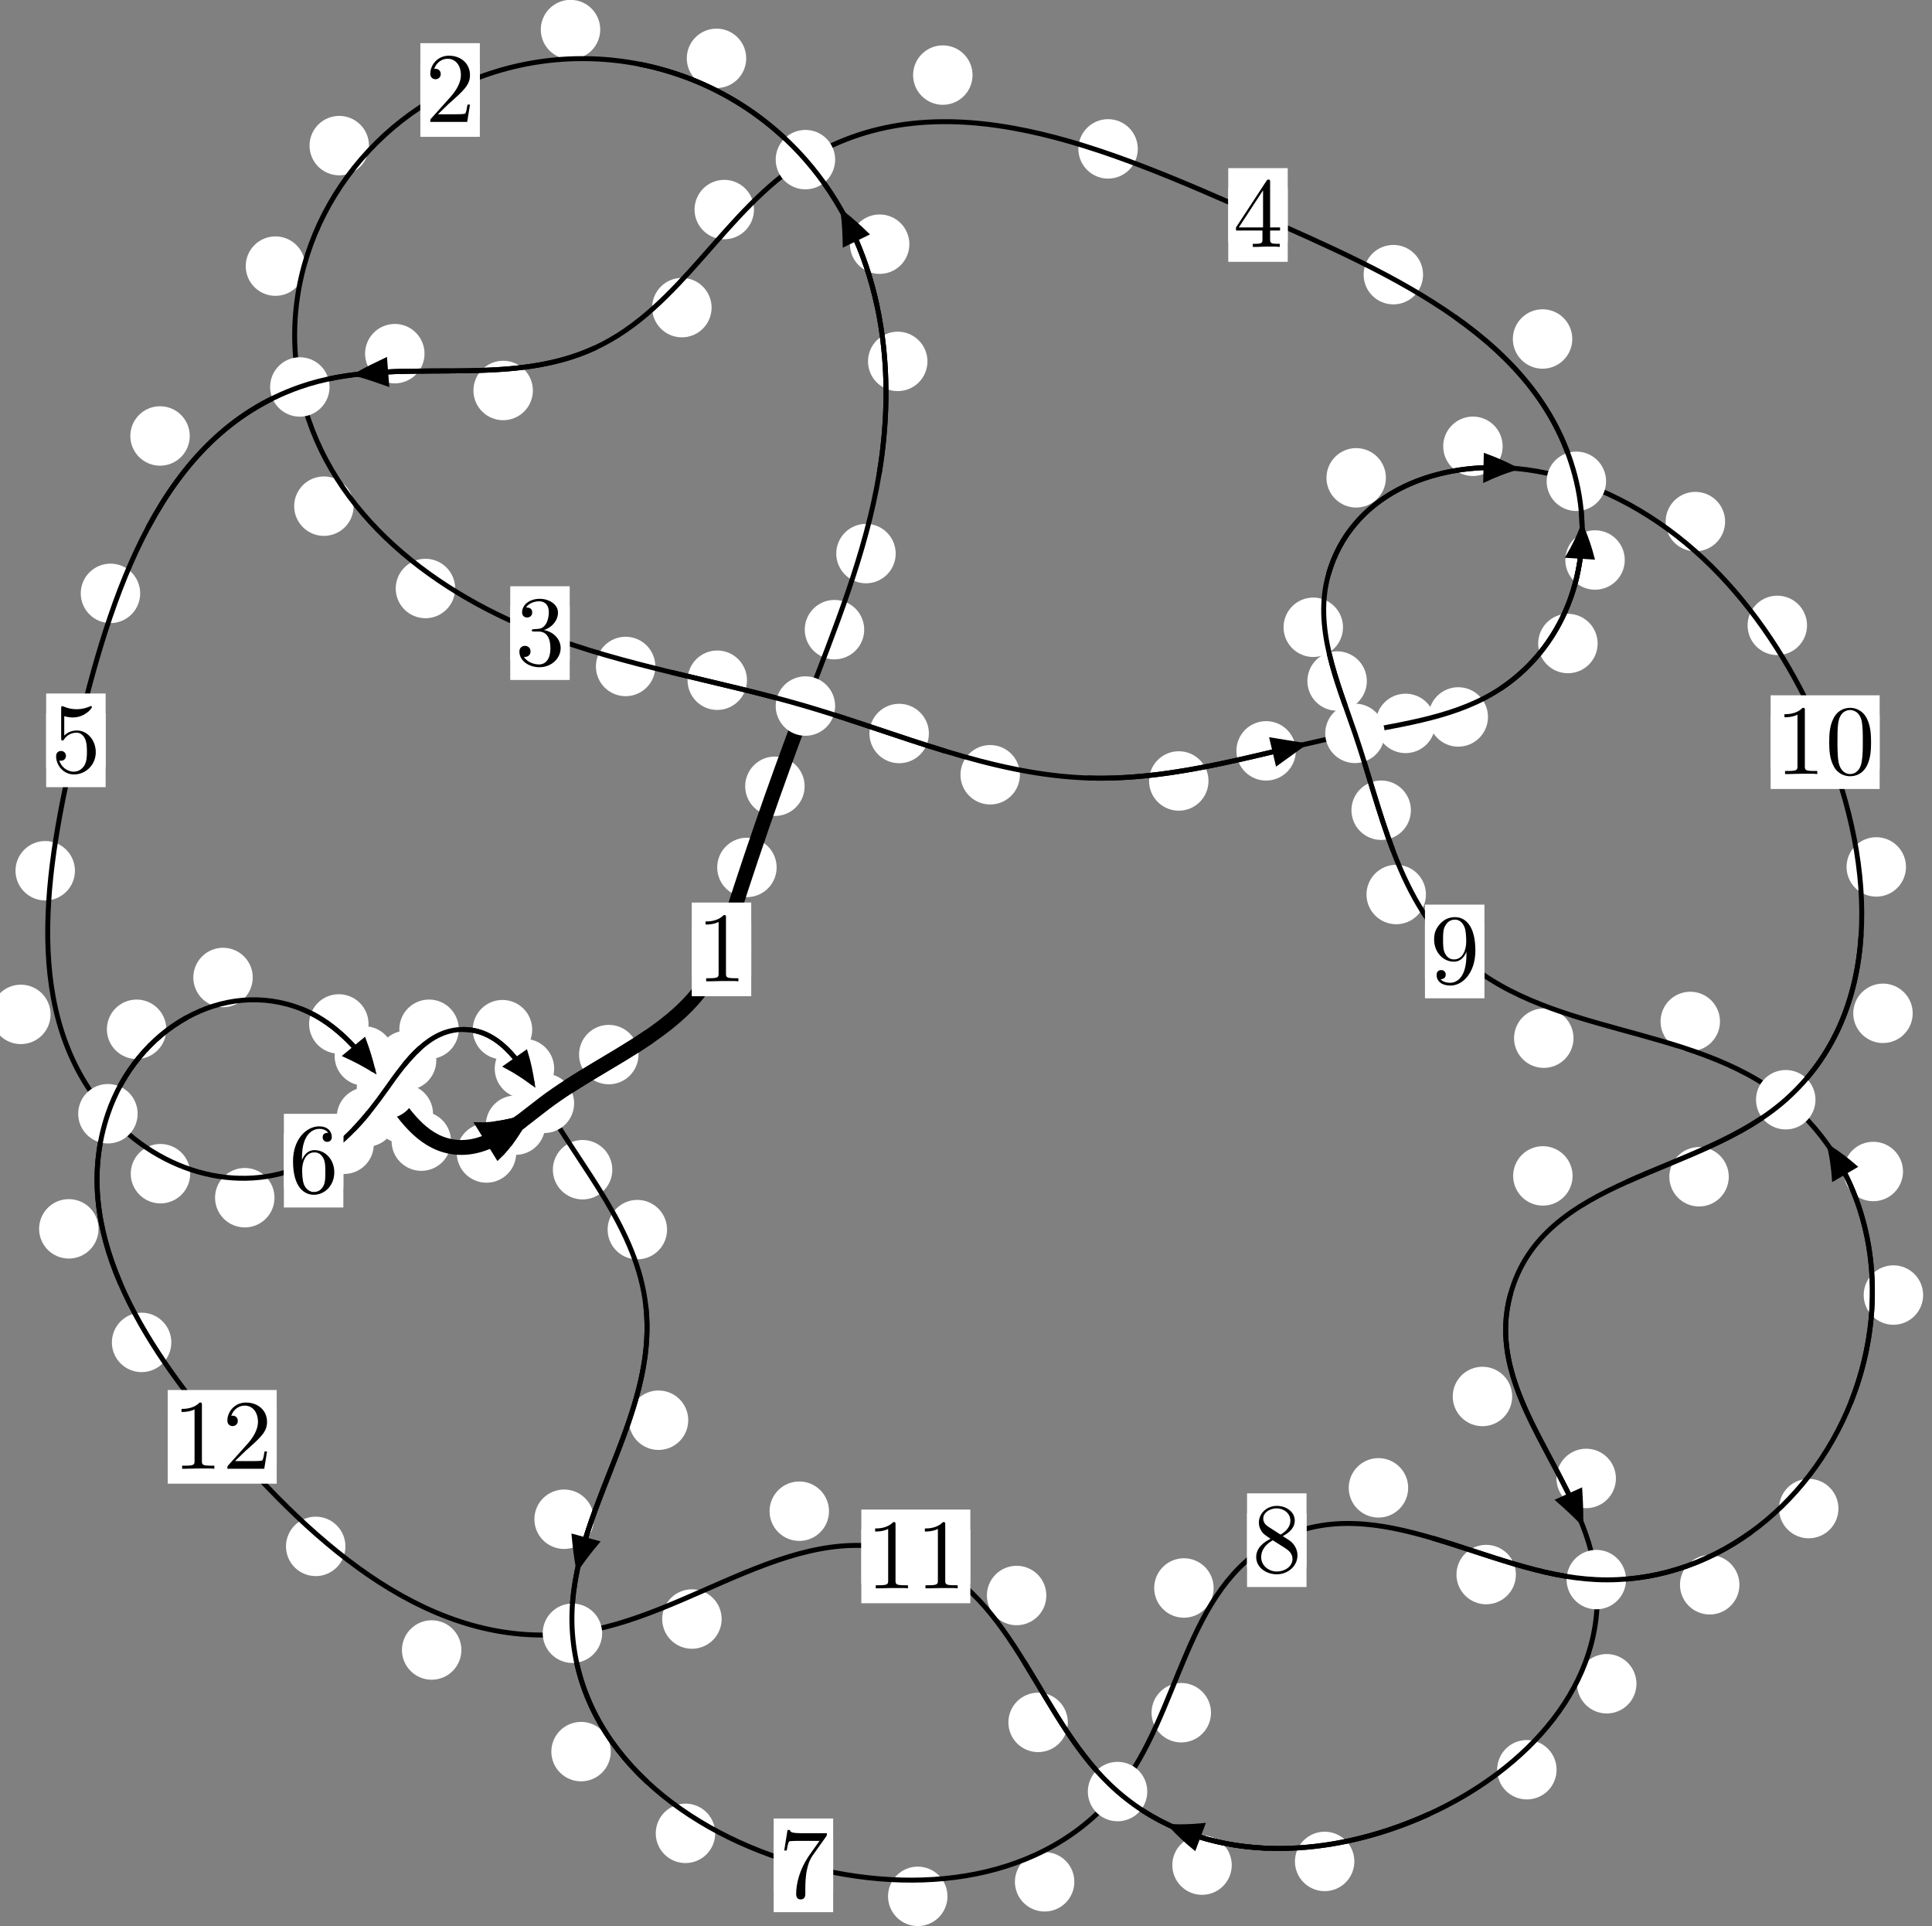 <?xml version="1.0"?>
<!-- Created by MetaPost 1.999 on 2021.07.05:2353 -->
<svg version="1.1" xmlns="http://www.w3.org/2000/svg" xmlns:xlink="http://www.w3.org/1999/xlink" width="194.299" height="193.699" viewBox="0 0 194.299 193.699">
<rect x="0" y="0" width="194.299" height="193.699" fill="#808080" stroke="none"/>
<!-- Original BoundingBox: -81.892105 -122.684265 112.407059 71.014893 -->
  <defs>
    <g transform="scale(0.01,0.01)" id="GLYPHcmr10_48">
      <path style="fill-rule: evenodd;" d="M460 -320C460 -400,455 -480,420 -554C374 -650,292 -666,250 -666C190 -666,117 -640,76 -547C44 -478,39 -400,39 -320C39 -245,43 -155,84 -79C127 2,200 22,249 22C303 22,379 1,423 -94C455 -163,460 -241,460 -320M249 -0C210 -0,151 -25,133 -121C122 -181,122 -273,122 -332C122 -396,122 -462,130 -516C149 -635,224 -644,249 -644C282 -644,348 -626,367 -527C377 -471,377 -395,377 -332C377 -257,377 -189,366 -125C351 -30,294 -0,249 -0"></path>
    </g>
    <g transform="scale(0.01,0.01)" id="GLYPHcmr10_49">
      <path style="fill-rule: evenodd;" d="M294 -640C294 -664,294 -666,271 -666C209 -602,121 -602,89 -602L89 -571C109 -571,168 -571,220 -597L220 -79C220 -43,217 -31,127 -31L95 -31L95 -0L257 -0L130 -3L217 -3L257 -3L297 -3L384 -3L419 -0L419 -31L387 -31C297 -31,294 -42,294 -79"></path>
    </g>
    <g transform="scale(0.01,0.01)" id="GLYPHcmr10_50">
      <path style="fill-rule: evenodd;" d="M127 -77L233 -180C389 -318,449 -372,449 -472C449 -586,359 -666,237 -666C124 -666,50 -574,50 -485C50 -429,100 -429,103 -429C120 -429,155 -441,155 -482C155 -508,137 -534,102 -534C94 -534,92 -534,89 -533C112 -598,166 -635,224 -635C315 -635,358 -554,358 -472C358 -392,308 -313,253 -251L61 -37C50 -26,50 -24,50 -0L421 -0L449 -174L424 -174C419 -144,412 -100,402 -85C395 -77,329 -77,307 -77"></path>
    </g>
    <g transform="scale(0.01,0.01)" id="GLYPHcmr10_51">
      <path style="fill-rule: evenodd;" d="M290 -352C372 -379,430 -449,430 -528C430 -610,342 -666,246 -666C145 -666,69 -606,69 -530C69 -497,91 -478,120 -478C151 -478,171 -500,171 -529C171 -579,124 -579,109 -579C140 -628,206 -641,242 -641C283 -641,338 -619,338 -529C338 -517,336 -459,310 -415C280 -367,246 -364,221 -363C213 -362,189 -360,182 -360C174 -359,167 -358,167 -348C167 -337,174 -337,191 -337L235 -337C317 -337,354 -269,354 -171C354 -35,285 -6,241 -6C198 -6,123 -23,88 -82C123 -77,154 -99,154 -137C154 -173,127 -193,98 -193C74 -193,42 -179,42 -135C42 -44,135 22,244 22C366 22,457 -69,457 -171C457 -253,394 -331,290 -352"></path>
    </g>
    <g transform="scale(0.01,0.01)" id="GLYPHcmr10_52">
      <path style="fill-rule: evenodd;" d="M294 -165L294 -78C294 -42,292 -31,218 -31L197 -31L197 -0L332 -0L238 -3L290 -3L332 -3L374 -3L427 -3L468 -0L468 -31L447 -31C373 -31,371 -42,371 -78L371 -165L471 -165L471 -196L371 -196L371 -651C371 -671,371 -677,355 -677C346 -677,343 -677,335 -665L28 -196L28 -165M300 -196L56 -196L300 -569"></path>
    </g>
    <g transform="scale(0.01,0.01)" id="GLYPHcmr10_53">
      <path style="fill-rule: evenodd;" d="M449 -201C449 -320,367 -420,259 -420C211 -420,168 -404,132 -369L132 -564C152 -558,185 -551,217 -551C340 -551,410 -642,410 -655C410 -661,407 -666,400 -666C399 -666,397 -666,392 -663C372 -654,323 -634,256 -634C216 -634,170 -641,123 -662C115 -665,113 -665,111 -665C101 -665,101 -657,101 -641L101 -345C101 -327,101 -319,115 -319C122 -319,124 -322,128 -328C139 -344,176 -398,257 -398C309 -398,334 -352,342 -334C358 -297,360 -258,360 -208C360 -173,360 -113,336 -71C312 -32,275 -6,229 -6C156 -6,99 -59,82 -118C85 -117,88 -116,99 -116C132 -116,149 -141,149 -165C149 -189,132 -214,99 -214C85 -214,50 -207,50 -161C50 -75,119 22,231 22C347 22,449 -74,449 -201"></path>
    </g>
    <g transform="scale(0.01,0.01)" id="GLYPHcmr10_54">
      <path style="fill-rule: evenodd;" d="M132 -328L132 -352C132 -605,256 -641,307 -641C331 -641,373 -635,395 -601C380 -601,340 -601,340 -556C340 -525,364 -510,386 -510C402 -510,432 -519,432 -558C432 -618,388 -666,305 -666C177 -666,42 -537,42 -316C42 -49,158 22,251 22C362 22,457 -72,457 -204C457 -331,368 -427,257 -427C189 -427,152 -376,132 -328M251 -6C188 -6,158 -66,152 -81C134 -128,134 -208,134 -226C134 -304,166 -404,256 -404C272 -404,318 -404,349 -342C367 -305,367 -254,367 -205C367 -157,367 -107,350 -71C320 -11,274 -6,251 -6"></path>
    </g>
    <g transform="scale(0.01,0.01)" id="GLYPHcmr10_55">
      <path style="fill-rule: evenodd;" d="M476 -609C485 -621,485 -623,485 -644L242 -644C120 -644,118 -657,114 -676L89 -676L56 -470L81 -470C84 -486,93 -549,106 -561C113 -567,191 -567,204 -567L411 -567C400 -551,321 -442,299 -409C209 -274,176 -135,176 -33C176 -23,176 22,222 22C268 22,268 -23,268 -33L268 -84C268 -139,271 -194,279 -248C283 -271,297 -357,341 -419"></path>
    </g>
    <g transform="scale(0.01,0.01)" id="GLYPHcmr10_56">
      <path style="fill-rule: evenodd;" d="M163 -457C117 -487,113 -521,113 -538C113 -599,178 -641,249 -641C322 -641,386 -589,386 -517C386 -460,347 -412,287 -377M309 -362C381 -399,430 -451,430 -517C430 -609,341 -666,250 -666C150 -666,69 -592,69 -499C69 -481,71 -436,113 -389C124 -377,161 -352,186 -335C128 -306,42 -250,42 -151C42 -45,144 22,249 22C362 22,457 -61,457 -168C457 -204,446 -249,408 -291C389 -312,373 -322,309 -362M209 -320L332 -242C360 -223,407 -193,407 -132C407 -58,332 -6,250 -6C164 -6,92 -68,92 -151C92 -209,124 -273,209 -320"></path>
    </g>
    <g transform="scale(0.01,0.01)" id="GLYPHcmr10_57">
      <path style="fill-rule: evenodd;" d="M367 -318L367 -286C367 -52,263 -6,205 -6C188 -6,134 -8,107 -42C151 -42,159 -71,159 -88C159 -119,135 -134,113 -134C97 -134,67 -125,67 -86C67 -19,121 22,206 22C335 22,457 -114,457 -329C457 -598,342 -666,253 -666C198 -666,149 -648,106 -603C65 -558,42 -516,42 -441C42 -316,130 -218,242 -218C303 -218,344 -260,367 -318M243 -241C227 -241,181 -241,150 -304C132 -341,132 -391,132 -440C132 -494,132 -541,153 -578C180 -628,218 -641,253 -641C299 -641,332 -607,349 -562C361 -530,365 -467,365 -421C365 -338,331 -241,243 -241"></path>
    </g>
  </defs>
  <path d="M78.105 87.227C78.105 86.434,77.79 85.674,77.23 85.113C76.669 84.553,75.909 84.238,75.117 84.238C74.324 84.238,73.564 84.553,73.003 85.113C72.443 85.674,72.128 86.434,72.128 87.227C72.128 88.019,72.443 88.779,73.003 89.34C73.564 89.9,74.324 90.215,75.117 90.215C75.909 90.215,76.669 89.9,77.23 89.34C77.79 88.779,78.105 88.019,78.105 87.227Z" style="fill: rgb(100%,100%,100%);stroke: none;"></path>
  <path d="M75.549 95.469C75.549 94.677,75.234 93.917,74.674 93.356C74.113 92.796,73.353 92.481,72.56 92.481C71.768 92.481,71.008 92.796,70.447 93.356C69.887 93.917,69.572 94.677,69.572 95.469C69.572 96.262,69.887 97.022,70.447 97.583C71.008 98.143,71.768 98.458,72.56 98.458C73.353 98.458,74.113 98.143,74.674 97.583C75.234 97.022,75.549 96.262,75.549 95.469Z" style="fill: rgb(100%,100%,100%);stroke: none;"></path>
  <path d="M86.912 63.317C86.912 62.524,86.597 61.764,86.036 61.204C85.476 60.643,84.716 60.328,83.923 60.328C83.13 60.328,82.37 60.643,81.81 61.204C81.249 61.764,80.934 62.524,80.934 63.317C80.934 64.11,81.249 64.87,81.81 65.43C82.37 65.991,83.13 66.306,83.923 66.306C84.716 66.306,85.476 65.991,86.036 65.43C86.597 64.87,86.912 64.11,86.912 63.317Z" style="fill: rgb(100%,100%,100%);stroke: none;"></path>
  <path d="M80.92 79.066C80.92 78.273,80.605 77.513,80.044 76.953C79.484 76.392,78.724 76.077,77.931 76.077C77.138 76.077,76.378 76.392,75.818 76.953C75.257 77.513,74.942 78.273,74.942 79.066C74.942 79.859,75.257 80.619,75.818 81.179C76.378 81.74,77.138 82.055,77.931 82.055C78.724 82.055,79.484 81.74,80.044 81.179C80.605 80.619,80.92 79.859,80.92 79.066Z" style="fill: rgb(100%,100%,100%);stroke: none;"></path>
  <path d="M93.273 36.341C93.273 35.549,92.958 34.788,92.397 34.228C91.837 33.667,91.077 33.353,90.284 33.353C89.491 33.353,88.731 33.667,88.171 34.228C87.61 34.788,87.295 35.549,87.295 36.341C87.295 37.134,87.61 37.894,88.171 38.455C88.731 39.015,89.491 39.33,90.284 39.33C91.077 39.33,91.837 39.015,92.397 38.455C92.958 37.894,93.273 37.134,93.273 36.341Z" style="fill: rgb(100%,100%,100%);stroke: none;"></path>
  <path d="M90.079 55.668C90.079 54.875,89.764 54.115,89.204 53.555C88.643 52.994,87.883 52.679,87.091 52.679C86.298 52.679,85.538 52.994,84.977 53.555C84.417 54.115,84.102 54.875,84.102 55.668C84.102 56.461,84.417 57.221,84.977 57.781C85.538 58.342,86.298 58.657,87.091 58.657C87.883 58.657,88.643 58.342,89.204 57.781C89.764 57.221,90.079 56.461,90.079 55.668Z" style="fill: rgb(100%,100%,100%);stroke: none;"></path>
  <path d="M75.046 5.867C75.046 5.075,74.731 4.314,74.171 3.754C73.61 3.193,72.85 2.879,72.058 2.879C71.265 2.879,70.505 3.193,69.944 3.754C69.384 4.314,69.069 5.075,69.069 5.867C69.069 6.66,69.384 7.42,69.944 7.981C70.505 8.541,71.265 8.856,72.058 8.856C72.85 8.856,73.61 8.541,74.171 7.981C74.731 7.42,75.046 6.66,75.046 5.867Z" style="fill: rgb(100%,100%,100%);stroke: none;"></path>
  <path d="M91.454 24.556C91.454 23.763,91.139 23.003,90.579 22.442C90.019 21.882,89.258 21.567,88.466 21.567C87.673 21.567,86.913 21.882,86.352 22.442C85.792 23.003,85.477 23.763,85.477 24.556C85.477 25.348,85.792 26.109,86.352 26.669C86.913 27.229,87.673 27.544,88.466 27.544C89.258 27.544,90.019 27.229,90.579 26.669C91.139 26.109,91.454 25.348,91.454 24.556Z" style="fill: rgb(100%,100%,100%);stroke: none;"></path>
  <path d="M37.107 14.643C37.107 13.85,36.792 13.09,36.232 12.529C35.671 11.969,34.911 11.654,34.119 11.654C33.326 11.654,32.566 11.969,32.005 12.529C31.445 13.09,31.13 13.85,31.13 14.643C31.13 15.435,31.445 16.195,32.005 16.756C32.566 17.316,33.326 17.631,34.119 17.631C34.911 17.631,35.671 17.316,36.232 16.756C36.792 16.195,37.107 15.435,37.107 14.643Z" style="fill: rgb(100%,100%,100%);stroke: none;"></path>
  <path d="M60.364 2.974C60.364 2.181,60.049 1.421,59.489 0.861C58.928 0.3,58.168 -0.015,57.376 -0.015C56.583 -0.015,55.823 0.3,55.262 0.861C54.702 1.421,54.387 2.181,54.387 2.974C54.387 3.767,54.702 4.527,55.262 5.087C55.823 5.648,56.583 5.963,57.376 5.963C58.168 5.963,58.928 5.648,59.489 5.087C60.049 4.527,60.364 3.767,60.364 2.974Z" style="fill: rgb(100%,100%,100%);stroke: none;"></path>
  <path d="M35.563 50.9C35.563 50.107,35.248 49.347,34.688 48.786C34.127 48.226,33.367 47.911,32.574 47.911C31.781 47.911,31.021 48.226,30.461 48.786C29.9 49.347,29.585 50.107,29.585 50.9C29.585 51.692,29.9 52.452,30.461 53.013C31.021 53.573,31.781 53.888,32.574 53.888C33.367 53.888,34.127 53.573,34.688 53.013C35.248 52.452,35.563 51.692,35.563 50.9Z" style="fill: rgb(100%,100%,100%);stroke: none;"></path>
  <path d="M30.689 26.761C30.689 25.968,30.374 25.208,29.814 24.648C29.253 24.087,28.493 23.772,27.7 23.772C26.908 23.772,26.147 24.087,25.587 24.648C25.026 25.208,24.712 25.968,24.712 26.761C24.712 27.554,25.026 28.314,25.587 28.874C26.147 29.435,26.908 29.75,27.7 29.75C28.493 29.75,29.253 29.435,29.814 28.874C30.374 28.314,30.689 27.554,30.689 26.761Z" style="fill: rgb(100%,100%,100%);stroke: none;"></path>
  <path d="M65.907 67.02C65.907 66.227,65.592 65.467,65.032 64.906C64.471 64.346,63.711 64.031,62.919 64.031C62.126 64.031,61.366 64.346,60.805 64.906C60.245 65.467,59.93 66.227,59.93 67.02C59.93 67.812,60.245 68.573,60.805 69.133C61.366 69.694,62.126 70.009,62.919 70.009C63.711 70.009,64.471 69.694,65.032 69.133C65.592 68.573,65.907 67.812,65.907 67.02Z" style="fill: rgb(100%,100%,100%);stroke: none;"></path>
  <path d="M45.776 59.18C45.776 58.387,45.461 57.627,44.9 57.067C44.34 56.506,43.58 56.191,42.787 56.191C41.994 56.191,41.234 56.506,40.674 57.067C40.113 57.627,39.798 58.387,39.798 59.18C39.798 59.973,40.113 60.733,40.674 61.293C41.234 61.854,41.994 62.169,42.787 62.169C43.58 62.169,44.34 61.854,44.9 61.293C45.461 60.733,45.776 59.973,45.776 59.18Z" style="fill: rgb(100%,100%,100%);stroke: none;"></path>
  <path d="M93.417 73.761C93.417 72.968,93.102 72.208,92.541 71.648C91.981 71.087,91.221 70.772,90.428 70.772C89.635 70.772,88.875 71.087,88.315 71.648C87.754 72.208,87.439 72.968,87.439 73.761C87.439 74.554,87.754 75.314,88.315 75.874C88.875 76.435,89.635 76.75,90.428 76.75C91.221 76.75,91.981 76.435,92.541 75.874C93.102 75.314,93.417 74.554,93.417 73.761Z" style="fill: rgb(100%,100%,100%);stroke: none;"></path>
  <path d="M75.123 68.404C75.123 67.611,74.808 66.851,74.248 66.29C73.687 65.73,72.927 65.415,72.135 65.415C71.342 65.415,70.582 65.73,70.021 66.29C69.461 66.851,69.146 67.611,69.146 68.404C69.146 69.196,69.461 69.956,70.021 70.517C70.582 71.077,71.342 71.392,72.135 71.392C72.927 71.392,73.687 71.077,74.248 70.517C74.808 69.956,75.123 69.196,75.123 68.404Z" style="fill: rgb(100%,100%,100%);stroke: none;"></path>
  <path d="M121.537 78.533C121.537 77.741,121.222 76.98,120.662 76.42C120.101 75.859,119.341 75.545,118.548 75.545C117.756 75.545,116.995 75.859,116.435 76.42C115.875 76.98,115.56 77.741,115.56 78.533C115.56 79.326,115.875 80.086,116.435 80.647C116.995 81.207,117.756 81.522,118.548 81.522C119.341 81.522,120.101 81.207,120.662 80.647C121.222 80.086,121.537 79.326,121.537 78.533Z" style="fill: rgb(100%,100%,100%);stroke: none;"></path>
  <path d="M102.572 77.91C102.572 77.117,102.257 76.357,101.696 75.797C101.136 75.236,100.376 74.921,99.583 74.921C98.79 74.921,98.03 75.236,97.47 75.797C96.909 76.357,96.594 77.117,96.594 77.91C96.594 78.703,96.909 79.463,97.47 80.023C98.03 80.584,98.79 80.899,99.583 80.899C100.376 80.899,101.136 80.584,101.696 80.023C102.257 79.463,102.572 78.703,102.572 77.91Z" style="fill: rgb(100%,100%,100%);stroke: none;"></path>
  <path d="M144.344 72.744C144.344 71.952,144.029 71.192,143.468 70.631C142.908 70.071,142.148 69.756,141.355 69.756C140.562 69.756,139.802 70.071,139.242 70.631C138.681 71.192,138.366 71.952,138.366 72.744C138.366 73.537,138.681 74.297,139.242 74.858C139.802 75.418,140.562 75.733,141.355 75.733C142.148 75.733,142.908 75.418,143.468 74.858C144.029 74.297,144.344 73.537,144.344 72.744Z" style="fill: rgb(100%,100%,100%);stroke: none;"></path>
  <path d="M130.32 75.506C130.32 74.713,130.006 73.953,129.445 73.392C128.885 72.832,128.124 72.517,127.332 72.517C126.539 72.517,125.779 72.832,125.218 73.392C124.658 73.953,124.343 74.713,124.343 75.506C124.343 76.298,124.658 77.058,125.218 77.619C125.779 78.179,126.539 78.494,127.332 78.494C128.124 78.494,128.885 78.179,129.445 77.619C130.006 77.058,130.32 76.298,130.32 75.506Z" style="fill: rgb(100%,100%,100%);stroke: none;"></path>
  <path d="M160.671 64.711C160.671 63.919,160.356 63.158,159.796 62.598C159.235 62.038,158.475 61.723,157.682 61.723C156.89 61.723,156.129 62.038,155.569 62.598C155.009 63.158,154.694 63.919,154.694 64.711C154.694 65.504,155.009 66.264,155.569 66.825C156.129 67.385,156.89 67.7,157.682 67.7C158.475 67.7,159.235 67.385,159.796 66.825C160.356 66.264,160.671 65.504,160.671 64.711Z" style="fill: rgb(100%,100%,100%);stroke: none;"></path>
  <path d="M149.644 72.095C149.644 71.302,149.329 70.542,148.768 69.982C148.208 69.421,147.448 69.106,146.655 69.106C145.862 69.106,145.102 69.421,144.542 69.982C143.981 70.542,143.666 71.302,143.666 72.095C143.666 72.888,143.981 73.648,144.542 74.208C145.102 74.769,145.862 75.084,146.655 75.084C147.448 75.084,148.208 74.769,148.768 74.208C149.329 73.648,149.644 72.888,149.644 72.095Z" style="fill: rgb(100%,100%,100%);stroke: none;"></path>
  <path d="M158.123 34.089C158.123 33.297,157.808 32.536,157.248 31.976C156.687 31.415,155.927 31.101,155.135 31.101C154.342 31.101,153.582 31.415,153.021 31.976C152.461 32.536,152.146 33.297,152.146 34.089C152.146 34.882,152.461 35.642,153.021 36.203C153.582 36.763,154.342 37.078,155.135 37.078C155.927 37.078,156.687 36.763,157.248 36.203C157.808 35.642,158.123 34.882,158.123 34.089Z" style="fill: rgb(100%,100%,100%);stroke: none;"></path>
  <path d="M163.4 56.313C163.4 55.521,163.085 54.76,162.525 54.2C161.964 53.639,161.204 53.325,160.411 53.325C159.619 53.325,158.859 53.639,158.298 54.2C157.738 54.76,157.423 55.521,157.423 56.313C157.423 57.106,157.738 57.866,158.298 58.427C158.859 58.987,159.619 59.302,160.411 59.302C161.204 59.302,161.964 58.987,162.525 58.427C163.085 57.866,163.4 57.106,163.4 56.313Z" style="fill: rgb(100%,100%,100%);stroke: none;"></path>
  <path d="M114.427 14.972C114.427 14.179,114.112 13.419,113.552 12.859C112.991 12.298,112.231 11.983,111.438 11.983C110.646 11.983,109.885 12.298,109.325 12.859C108.764 13.419,108.449 14.179,108.449 14.972C108.449 15.765,108.764 16.525,109.325 17.085C109.885 17.646,110.646 17.961,111.438 17.961C112.231 17.961,112.991 17.646,113.552 17.085C114.112 16.525,114.427 15.765,114.427 14.972Z" style="fill: rgb(100%,100%,100%);stroke: none;"></path>
  <path d="M143.116 27.62C143.116 26.827,142.801 26.067,142.241 25.507C141.681 24.946,140.92 24.631,140.128 24.631C139.335 24.631,138.575 24.946,138.014 25.507C137.454 26.067,137.139 26.827,137.139 27.62C137.139 28.413,137.454 29.173,138.014 29.733C138.575 30.294,139.335 30.609,140.128 30.609C140.92 30.609,141.681 30.294,142.241 29.733C142.801 29.173,143.116 28.413,143.116 27.62Z" style="fill: rgb(100%,100%,100%);stroke: none;"></path>
  <path d="M75.827 21.073C75.827 20.281,75.512 19.521,74.952 18.96C74.392 18.4,73.631 18.085,72.839 18.085C72.046 18.085,71.286 18.4,70.725 18.96C70.165 19.521,69.85 20.281,69.85 21.073C69.85 21.866,70.165 22.626,70.725 23.187C71.286 23.747,72.046 24.062,72.839 24.062C73.631 24.062,74.392 23.747,74.952 23.187C75.512 22.626,75.827 21.866,75.827 21.073Z" style="fill: rgb(100%,100%,100%);stroke: none;"></path>
  <path d="M97.807 7.551C97.807 6.759,97.492 5.999,96.931 5.438C96.371 4.878,95.611 4.563,94.818 4.563C94.025 4.563,93.265 4.878,92.705 5.438C92.144 5.999,91.829 6.759,91.829 7.551C91.829 8.344,92.144 9.104,92.705 9.665C93.265 10.225,94.025 10.54,94.818 10.54C95.611 10.54,96.371 10.225,96.931 9.665C97.492 9.104,97.807 8.344,97.807 7.551Z" style="fill: rgb(100%,100%,100%);stroke: none;"></path>
  <path d="M53.591 39.268C53.591 38.475,53.276 37.715,52.715 37.155C52.155 36.594,51.395 36.279,50.602 36.279C49.809 36.279,49.049 36.594,48.489 37.155C47.928 37.715,47.613 38.475,47.613 39.268C47.613 40.061,47.928 40.821,48.489 41.381C49.049 41.942,49.809 42.257,50.602 42.257C51.395 42.257,52.155 41.942,52.715 41.381C53.276 40.821,53.591 40.061,53.591 39.268Z" style="fill: rgb(100%,100%,100%);stroke: none;"></path>
  <path d="M71.564 30.934C71.564 30.141,71.249 29.381,70.688 28.821C70.128 28.26,69.368 27.945,68.575 27.945C67.782 27.945,67.022 28.26,66.462 28.821C65.901 29.381,65.586 30.141,65.586 30.934C65.586 31.727,65.901 32.487,66.462 33.047C67.022 33.608,67.782 33.923,68.575 33.923C69.368 33.923,70.128 33.608,70.688 33.047C71.249 32.487,71.564 31.727,71.564 30.934Z" style="fill: rgb(100%,100%,100%);stroke: none;"></path>
  <path d="M19.084 43.841C19.084 43.048,18.769 42.288,18.209 41.728C17.648 41.167,16.888 40.852,16.096 40.852C15.303 40.852,14.543 41.167,13.982 41.728C13.422 42.288,13.107 43.048,13.107 43.841C13.107 44.634,13.422 45.394,13.982 45.954C14.543 46.515,15.303 46.83,16.096 46.83C16.888 46.83,17.648 46.515,18.209 45.954C18.769 45.394,19.084 44.634,19.084 43.841Z" style="fill: rgb(100%,100%,100%);stroke: none;"></path>
  <path d="M42.694 35.564C42.694 34.771,42.379 34.011,41.818 33.45C41.258 32.89,40.498 32.575,39.705 32.575C38.912 32.575,38.152 32.89,37.592 33.45C37.031 34.011,36.716 34.771,36.716 35.564C36.716 36.356,37.031 37.117,37.592 37.677C38.152 38.237,38.912 38.552,39.705 38.552C40.498 38.552,41.258 38.237,41.818 37.677C42.379 37.117,42.694 36.356,42.694 35.564Z" style="fill: rgb(100%,100%,100%);stroke: none;"></path>
  <path d="M7.537 87.561C7.537 86.769,7.222 86.008,6.661 85.448C6.101 84.887,5.341 84.573,4.548 84.573C3.755 84.573,2.995 84.887,2.435 85.448C1.874 86.008,1.559 86.769,1.559 87.561C1.559 88.354,1.874 89.114,2.435 89.675C2.995 90.235,3.755 90.55,4.548 90.55C5.341 90.55,6.101 90.235,6.661 89.675C7.222 89.114,7.537 88.354,7.537 87.561Z" style="fill: rgb(100%,100%,100%);stroke: none;"></path>
  <path d="M14.098 59.669C14.098 58.876,13.783 58.116,13.223 57.556C12.663 56.995,11.902 56.68,11.11 56.68C10.317 56.68,9.557 56.995,8.996 57.556C8.436 58.116,8.121 58.876,8.121 59.669C8.121 60.462,8.436 61.222,8.996 61.782C9.557 62.343,10.317 62.658,11.11 62.658C11.902 62.658,12.663 62.343,13.223 61.782C13.783 61.222,14.098 60.462,14.098 59.669Z" style="fill: rgb(100%,100%,100%);stroke: none;"></path>
  <path d="M19.127 118.026C19.127 117.233,18.812 116.473,18.251 115.913C17.691 115.352,16.931 115.037,16.138 115.037C15.345 115.037,14.585 115.352,14.025 115.913C13.464 116.473,13.149 117.233,13.149 118.026C13.149 118.819,13.464 119.579,14.025 120.139C14.585 120.7,15.345 121.015,16.138 121.015C16.931 121.015,17.691 120.7,18.251 120.139C18.812 119.579,19.127 118.819,19.127 118.026Z" style="fill: rgb(100%,100%,100%);stroke: none;"></path>
  <path d="M5.085 102.007C5.085 101.214,4.77 100.454,4.21 99.893C3.649 99.333,2.889 99.018,2.097 99.018C1.304 99.018,0.544 99.333,-0.017 99.893C-0.577 100.454,-0.892 101.214,-0.892 102.007C-0.892 102.799,-0.577 103.559,-0.017 104.12C0.544 104.68,1.304 104.995,2.097 104.995C2.889 104.995,3.649 104.68,4.21 104.12C4.77 103.559,5.085 102.799,5.085 102.007Z" style="fill: rgb(100%,100%,100%);stroke: none;"></path>
  <path d="M37.593 115.066C37.593 114.273,37.278 113.513,36.718 112.952C36.157 112.392,35.397 112.077,34.604 112.077C33.812 112.077,33.052 112.392,32.491 112.952C31.931 113.513,31.616 114.273,31.616 115.066C31.616 115.858,31.931 116.619,32.491 117.179C33.052 117.739,33.812 118.054,34.604 118.054C35.397 118.054,36.157 117.739,36.718 117.179C37.278 116.619,37.593 115.858,37.593 115.066Z" style="fill: rgb(100%,100%,100%);stroke: none;"></path>
  <path d="M27.606 120.44C27.606 119.648,27.291 118.887,26.73 118.327C26.17 117.766,25.41 117.451,24.617 117.451C23.824 117.451,23.064 117.766,22.504 118.327C21.943 118.887,21.628 119.648,21.628 120.44C21.628 121.233,21.943 121.993,22.504 122.554C23.064 123.114,23.824 123.429,24.617 123.429C25.41 123.429,26.17 123.114,26.73 122.554C27.291 121.993,27.606 121.233,27.606 120.44Z" style="fill: rgb(100%,100%,100%);stroke: none;"></path>
  <path d="M43.878 106.629C43.878 105.837,43.563 105.077,43.003 104.516C42.442 103.956,41.682 103.641,40.89 103.641C40.097 103.641,39.337 103.956,38.776 104.516C38.216 105.077,37.901 105.837,37.901 106.629C37.901 107.422,38.216 108.182,38.776 108.743C39.337 109.303,40.097 109.618,40.89 109.618C41.682 109.618,42.442 109.303,43.003 108.743C43.563 108.182,43.878 107.422,43.878 106.629Z" style="fill: rgb(100%,100%,100%);stroke: none;"></path>
  <path d="M39.848 112.33C39.848 111.537,39.533 110.777,38.972 110.217C38.412 109.656,37.652 109.341,36.859 109.341C36.066 109.341,35.306 109.656,34.746 110.217C34.185 110.777,33.87 111.537,33.87 112.33C33.87 113.123,34.185 113.883,34.746 114.443C35.306 115.004,36.066 115.319,36.859 115.319C37.652 115.319,38.412 115.004,38.972 114.443C39.533 113.883,39.848 113.123,39.848 112.33Z" style="fill: rgb(100%,100%,100%);stroke: none;"></path>
  <path d="M53.522 103.543C53.522 102.75,53.207 101.99,52.647 101.43C52.086 100.869,51.326 100.554,50.534 100.554C49.741 100.554,48.981 100.869,48.42 101.43C47.86 101.99,47.545 102.75,47.545 103.543C47.545 104.336,47.86 105.096,48.42 105.656C48.981 106.217,49.741 106.532,50.534 106.532C51.326 106.532,52.086 106.217,52.647 105.656C53.207 105.096,53.522 104.336,53.522 103.543Z" style="fill: rgb(100%,100%,100%);stroke: none;"></path>
  <path d="M46.139 103.503C46.139 102.71,45.824 101.95,45.264 101.39C44.703 100.829,43.943 100.514,43.15 100.514C42.358 100.514,41.597 100.829,41.037 101.39C40.476 101.95,40.161 102.71,40.161 103.503C40.161 104.296,40.476 105.056,41.037 105.616C41.597 106.177,42.358 106.492,43.15 106.492C43.943 106.492,44.703 106.177,45.264 105.616C45.824 105.056,46.139 104.296,46.139 103.503Z" style="fill: rgb(100%,100%,100%);stroke: none;"></path>
  <path d="M61.579 117.626C61.579 116.833,61.264 116.073,60.703 115.512C60.143 114.952,59.383 114.637,58.59 114.637C57.797 114.637,57.037 114.952,56.477 115.512C55.916 116.073,55.601 116.833,55.601 117.626C55.601 118.418,55.916 119.178,56.477 119.739C57.037 120.299,57.797 120.614,58.59 120.614C59.383 120.614,60.143 120.299,60.703 119.739C61.264 119.178,61.579 118.418,61.579 117.626Z" style="fill: rgb(100%,100%,100%);stroke: none;"></path>
  <path d="M55.733 107.459C55.733 106.666,55.418 105.906,54.857 105.345C54.297 104.785,53.537 104.47,52.744 104.47C51.951 104.47,51.191 104.785,50.631 105.345C50.07 105.906,49.755 106.666,49.755 107.459C49.755 108.251,50.07 109.011,50.631 109.572C51.191 110.132,51.951 110.447,52.744 110.447C53.537 110.447,54.297 110.132,54.857 109.572C55.418 109.011,55.733 108.251,55.733 107.459Z" style="fill: rgb(100%,100%,100%);stroke: none;"></path>
  <path d="M69.216 142.816C69.216 142.024,68.901 141.263,68.341 140.703C67.78 140.142,67.02 139.828,66.227 139.828C65.435 139.828,64.674 140.142,64.114 140.703C63.553 141.263,63.238 142.024,63.238 142.816C63.238 143.609,63.553 144.369,64.114 144.93C64.674 145.49,65.435 145.805,66.227 145.805C67.02 145.805,67.78 145.49,68.341 144.93C68.901 144.369,69.216 143.609,69.216 142.816Z" style="fill: rgb(100%,100%,100%);stroke: none;"></path>
  <path d="M67.085 123.65C67.085 122.857,66.771 122.097,66.21 121.537C65.65 120.976,64.889 120.661,64.097 120.661C63.304 120.661,62.544 120.976,61.983 121.537C61.423 122.097,61.108 122.857,61.108 123.65C61.108 124.443,61.423 125.203,61.983 125.763C62.544 126.324,63.304 126.639,64.097 126.639C64.889 126.639,65.65 126.324,66.21 125.763C66.771 125.203,67.085 124.443,67.085 123.65Z" style="fill: rgb(100%,100%,100%);stroke: none;"></path>
  <path d="M61.425 176.141C61.425 175.349,61.11 174.589,60.55 174.028C59.989 173.468,59.229 173.153,58.437 173.153C57.644 173.153,56.884 173.468,56.323 174.028C55.763 174.589,55.448 175.349,55.448 176.141C55.448 176.934,55.763 177.694,56.323 178.255C56.884 178.815,57.644 179.13,58.437 179.13C59.229 179.13,59.989 178.815,60.55 178.255C61.11 177.694,61.425 176.934,61.425 176.141Z" style="fill: rgb(100%,100%,100%);stroke: none;"></path>
  <path d="M59.721 152.773C59.721 151.981,59.406 151.22,58.846 150.66C58.285 150.1,57.525 149.785,56.733 149.785C55.94 149.785,55.18 150.1,54.619 150.66C54.059 151.22,53.744 151.981,53.744 152.773C53.744 153.566,54.059 154.326,54.619 154.887C55.18 155.447,55.94 155.762,56.733 155.762C57.525 155.762,58.285 155.447,58.846 154.887C59.406 154.326,59.721 153.566,59.721 152.773Z" style="fill: rgb(100%,100%,100%);stroke: none;"></path>
  <path d="M95.287 190.696C95.287 189.903,94.972 189.143,94.411 188.582C93.851 188.022,93.091 187.707,92.298 187.707C91.505 187.707,90.745 188.022,90.185 188.582C89.624 189.143,89.309 189.903,89.309 190.696C89.309 191.488,89.624 192.248,90.185 192.809C90.745 193.369,91.505 193.684,92.298 193.684C93.091 193.684,93.851 193.369,94.411 192.809C94.972 192.248,95.287 191.488,95.287 190.696Z" style="fill: rgb(100%,100%,100%);stroke: none;"></path>
  <path d="M71.926 184.36C71.926 183.568,71.611 182.807,71.051 182.247C70.49 181.686,69.73 181.371,68.937 181.371C68.145 181.371,67.384 181.686,66.824 182.247C66.263 182.807,65.949 183.568,65.949 184.36C65.949 185.153,66.263 185.913,66.824 186.474C67.384 187.034,68.145 187.349,68.937 187.349C69.73 187.349,70.49 187.034,71.051 186.474C71.611 185.913,71.926 185.153,71.926 184.36Z" style="fill: rgb(100%,100%,100%);stroke: none;"></path>
  <path d="M121.788 172.231C121.788 171.438,121.473 170.678,120.913 170.117C120.352 169.557,119.592 169.242,118.799 169.242C118.007 169.242,117.247 169.557,116.686 170.117C116.126 170.678,115.811 171.438,115.811 172.231C115.811 173.023,116.126 173.783,116.686 174.344C117.247 174.904,118.007 175.219,118.799 175.219C119.592 175.219,120.352 174.904,120.913 174.344C121.473 173.783,121.788 173.023,121.788 172.231Z" style="fill: rgb(100%,100%,100%);stroke: none;"></path>
  <path d="M108.046 189.233C108.046 188.44,107.731 187.68,107.171 187.119C106.61 186.559,105.85 186.244,105.057 186.244C104.265 186.244,103.504 186.559,102.944 187.119C102.383 187.68,102.068 188.44,102.068 189.233C102.068 190.025,102.383 190.785,102.944 191.346C103.504 191.906,104.265 192.221,105.057 192.221C105.85 192.221,106.61 191.906,107.171 191.346C107.731 190.785,108.046 190.025,108.046 189.233Z" style="fill: rgb(100%,100%,100%);stroke: none;"></path>
  <path d="M141.618 149.617C141.618 148.825,141.303 148.064,140.742 147.504C140.182 146.943,139.422 146.628,138.629 146.628C137.836 146.628,137.076 146.943,136.516 147.504C135.955 148.064,135.64 148.825,135.64 149.617C135.64 150.41,135.955 151.17,136.516 151.731C137.076 152.291,137.836 152.606,138.629 152.606C139.422 152.606,140.182 152.291,140.742 151.731C141.303 151.17,141.618 150.41,141.618 149.617Z" style="fill: rgb(100%,100%,100%);stroke: none;"></path>
  <path d="M122.054 159.687C122.054 158.894,121.739 158.134,121.178 157.573C120.618 157.013,119.858 156.698,119.065 156.698C118.272 156.698,117.512 157.013,116.952 157.573C116.391 158.134,116.076 158.894,116.076 159.687C116.076 160.479,116.391 161.24,116.952 161.8C117.512 162.361,118.272 162.676,119.065 162.676C119.858 162.676,120.618 162.361,121.178 161.8C121.739 161.24,122.054 160.479,122.054 159.687Z" style="fill: rgb(100%,100%,100%);stroke: none;"></path>
  <path d="M174.932 159.364C174.932 158.571,174.617 157.811,174.057 157.251C173.496 156.69,172.736 156.375,171.944 156.375C171.151 156.375,170.391 156.69,169.83 157.251C169.27 157.811,168.955 158.571,168.955 159.364C168.955 160.157,169.27 160.917,169.83 161.477C170.391 162.038,171.151 162.353,171.944 162.353C172.736 162.353,173.496 162.038,174.057 161.477C174.617 160.917,174.932 160.157,174.932 159.364Z" style="fill: rgb(100%,100%,100%);stroke: none;"></path>
  <path d="M152.452 158.338C152.452 157.545,152.137 156.785,151.577 156.225C151.016 155.664,150.256 155.349,149.464 155.349C148.671 155.349,147.911 155.664,147.35 156.225C146.79 156.785,146.475 157.545,146.475 158.338C146.475 159.131,146.79 159.891,147.35 160.451C147.911 161.012,148.671 161.327,149.464 161.327C150.256 161.327,151.016 161.012,151.577 160.451C152.137 159.891,152.452 159.131,152.452 158.338Z" style="fill: rgb(100%,100%,100%);stroke: none;"></path>
  <path d="M193.407 130.23C193.407 129.437,193.092 128.677,192.532 128.116C191.971 127.556,191.211 127.241,190.418 127.241C189.626 127.241,188.865 127.556,188.305 128.116C187.745 128.677,187.43 129.437,187.43 130.23C187.43 131.022,187.745 131.782,188.305 132.343C188.865 132.903,189.626 133.218,190.418 133.218C191.211 133.218,191.971 132.903,192.532 132.343C193.092 131.782,193.407 131.022,193.407 130.23Z" style="fill: rgb(100%,100%,100%);stroke: none;"></path>
  <path d="M184.89 151.702C184.89 150.909,184.575 150.149,184.014 149.588C183.454 149.028,182.694 148.713,181.901 148.713C181.108 148.713,180.348 149.028,179.788 149.588C179.227 150.149,178.912 150.909,178.912 151.702C178.912 152.494,179.227 153.254,179.788 153.815C180.348 154.375,181.108 154.69,181.901 154.69C182.694 154.69,183.454 154.375,184.014 153.815C184.575 153.254,184.89 152.494,184.89 151.702Z" style="fill: rgb(100%,100%,100%);stroke: none;"></path>
  <path d="M172.977 102.716C172.977 101.924,172.662 101.163,172.102 100.603C171.541 100.042,170.781 99.728,169.988 99.728C169.196 99.728,168.436 100.042,167.875 100.603C167.315 101.163,167 101.924,167 102.716C167 103.509,167.315 104.269,167.875 104.83C168.436 105.39,169.196 105.705,169.988 105.705C170.781 105.705,171.541 105.39,172.102 104.83C172.662 104.269,172.977 103.509,172.977 102.716Z" style="fill: rgb(100%,100%,100%);stroke: none;"></path>
  <path d="M191.384 117.806C191.384 117.013,191.069 116.253,190.508 115.692C189.948 115.132,189.188 114.817,188.395 114.817C187.602 114.817,186.842 115.132,186.282 115.692C185.721 116.253,185.406 117.013,185.406 117.806C185.406 118.598,185.721 119.358,186.282 119.919C186.842 120.479,187.602 120.794,188.395 120.794C189.188 120.794,189.948 120.479,190.508 119.919C191.069 119.358,191.384 118.598,191.384 117.806Z" style="fill: rgb(100%,100%,100%);stroke: none;"></path>
  <path d="M143.404 89.952C143.404 89.16,143.089 88.4,142.529 87.839C141.969 87.279,141.208 86.964,140.416 86.964C139.623 86.964,138.863 87.279,138.302 87.839C137.742 88.4,137.427 89.16,137.427 89.952C137.427 90.745,137.742 91.505,138.302 92.066C138.863 92.626,139.623 92.941,140.416 92.941C141.208 92.941,141.969 92.626,142.529 92.066C143.089 91.505,143.404 90.745,143.404 89.952Z" style="fill: rgb(100%,100%,100%);stroke: none;"></path>
  <path d="M158.245 104.398C158.245 103.605,157.93 102.845,157.369 102.284C156.809 101.724,156.049 101.409,155.256 101.409C154.463 101.409,153.703 101.724,153.143 102.284C152.582 102.845,152.267 103.605,152.267 104.398C152.267 105.19,152.582 105.951,153.143 106.511C153.703 107.072,154.463 107.387,155.256 107.387C156.049 107.387,156.809 107.072,157.369 106.511C157.93 105.951,158.245 105.19,158.245 104.398Z" style="fill: rgb(100%,100%,100%);stroke: none;"></path>
  <path d="M137.461 68.484C137.461 67.691,137.146 66.931,136.585 66.37C136.025 65.81,135.265 65.495,134.472 65.495C133.679 65.495,132.919 65.81,132.359 66.37C131.798 66.931,131.483 67.691,131.483 68.484C131.483 69.276,131.798 70.036,132.359 70.597C132.919 71.157,133.679 71.472,134.472 71.472C135.265 71.472,136.025 71.157,136.585 70.597C137.146 70.036,137.461 69.276,137.461 68.484Z" style="fill: rgb(100%,100%,100%);stroke: none;"></path>
  <path d="M141.892 81.476C141.892 80.683,141.577 79.923,141.016 79.363C140.456 78.802,139.696 78.487,138.903 78.487C138.11 78.487,137.35 78.802,136.79 79.363C136.229 79.923,135.914 80.683,135.914 81.476C135.914 82.269,136.229 83.029,136.79 83.589C137.35 84.15,138.11 84.465,138.903 84.465C139.696 84.465,140.456 84.15,141.016 83.589C141.577 83.029,141.892 82.269,141.892 81.476Z" style="fill: rgb(100%,100%,100%);stroke: none;"></path>
  <path d="M139.379 48.05C139.379 47.257,139.064 46.497,138.503 45.937C137.943 45.376,137.183 45.061,136.39 45.061C135.597 45.061,134.837 45.376,134.277 45.937C133.716 46.497,133.401 47.257,133.401 48.05C133.401 48.843,133.716 49.603,134.277 50.163C134.837 50.724,135.597 51.039,136.39 51.039C137.183 51.039,137.943 50.724,138.503 50.163C139.064 49.603,139.379 48.843,139.379 48.05Z" style="fill: rgb(100%,100%,100%);stroke: none;"></path>
  <path d="M135.064 63.078C135.064 62.286,134.749 61.526,134.188 60.965C133.628 60.405,132.868 60.09,132.075 60.09C131.282 60.09,130.522 60.405,129.962 60.965C129.401 61.526,129.086 62.286,129.086 63.078C129.086 63.871,129.401 64.631,129.962 65.192C130.522 65.752,131.282 66.067,132.075 66.067C132.868 66.067,133.628 65.752,134.188 65.192C134.749 64.631,135.064 63.871,135.064 63.078Z" style="fill: rgb(100%,100%,100%);stroke: none;"></path>
  <path d="M173.492 52.451C173.492 51.658,173.177 50.898,172.616 50.337C172.056 49.777,171.296 49.462,170.503 49.462C169.71 49.462,168.95 49.777,168.39 50.337C167.829 50.898,167.514 51.658,167.514 52.451C167.514 53.243,167.829 54.003,168.39 54.564C168.95 55.124,169.71 55.439,170.503 55.439C171.296 55.439,172.056 55.124,172.616 54.564C173.177 54.003,173.492 53.243,173.492 52.451Z" style="fill: rgb(100%,100%,100%);stroke: none;"></path>
  <path d="M151.119 44.88C151.119 44.087,150.804 43.327,150.244 42.766C149.683 42.206,148.923 41.891,148.13 41.891C147.338 41.891,146.577 42.206,146.017 42.766C145.456 43.327,145.142 44.087,145.142 44.88C145.142 45.672,145.456 46.433,146.017 46.993C146.577 47.553,147.338 47.868,148.13 47.868C148.923 47.868,149.683 47.553,150.244 46.993C150.804 46.433,151.119 45.672,151.119 44.88Z" style="fill: rgb(100%,100%,100%);stroke: none;"></path>
  <path d="M191.683 87.178C191.683 86.385,191.368 85.625,190.808 85.064C190.247 84.504,189.487 84.189,188.694 84.189C187.902 84.189,187.142 84.504,186.581 85.064C186.021 85.625,185.706 86.385,185.706 87.178C185.706 87.97,186.021 88.731,186.581 89.291C187.142 89.852,187.902 90.166,188.694 90.166C189.487 90.166,190.247 89.852,190.808 89.291C191.368 88.731,191.683 87.97,191.683 87.178Z" style="fill: rgb(100%,100%,100%);stroke: none;"></path>
  <path d="M181.731 62.889C181.731 62.097,181.416 61.337,180.856 60.776C180.295 60.216,179.535 59.901,178.742 59.901C177.95 59.901,177.19 60.216,176.629 60.776C176.069 61.337,175.754 62.097,175.754 62.889C175.754 63.682,176.069 64.442,176.629 65.003C177.19 65.563,177.95 65.878,178.742 65.878C179.535 65.878,180.295 65.563,180.856 65.003C181.416 64.442,181.731 63.682,181.731 62.889Z" style="fill: rgb(100%,100%,100%);stroke: none;"></path>
  <path d="M173.861 118.334C173.861 117.542,173.546 116.781,172.985 116.221C172.425 115.66,171.665 115.345,170.872 115.345C170.079 115.345,169.319 115.66,168.759 116.221C168.198 116.781,167.883 117.542,167.883 118.334C167.883 119.127,168.198 119.887,168.759 120.448C169.319 121.008,170.079 121.323,170.872 121.323C171.665 121.323,172.425 121.008,172.985 120.448C173.546 119.887,173.861 119.127,173.861 118.334Z" style="fill: rgb(100%,100%,100%);stroke: none;"></path>
  <path d="M192.358 101.899C192.358 101.106,192.043 100.346,191.482 99.786C190.922 99.225,190.161 98.91,189.369 98.91C188.576 98.91,187.816 99.225,187.255 99.786C186.695 100.346,186.38 101.106,186.38 101.899C186.38 102.692,186.695 103.452,187.255 104.012C187.816 104.573,188.576 104.888,189.369 104.888C190.161 104.888,190.922 104.573,191.482 104.012C192.043 103.452,192.358 102.692,192.358 101.899Z" style="fill: rgb(100%,100%,100%);stroke: none;"></path>
  <path d="M152.078 140.429C152.078 139.636,151.763 138.876,151.202 138.315C150.642 137.755,149.881 137.44,149.089 137.44C148.296 137.44,147.536 137.755,146.975 138.315C146.415 138.876,146.1 139.636,146.1 140.429C146.1 141.221,146.415 141.982,146.975 142.542C147.536 143.103,148.296 143.417,149.089 143.417C149.881 143.417,150.642 143.103,151.202 142.542C151.763 141.982,152.078 141.221,152.078 140.429Z" style="fill: rgb(100%,100%,100%);stroke: none;"></path>
  <path d="M158.153 118.249C158.153 117.456,157.838 116.696,157.278 116.135C156.717 115.575,155.957 115.26,155.165 115.26C154.372 115.26,153.612 115.575,153.051 116.135C152.491 116.696,152.176 117.456,152.176 118.249C152.176 119.041,152.491 119.801,153.051 120.362C153.612 120.922,154.372 121.237,155.165 121.237C155.957 121.237,156.717 120.922,157.278 120.362C157.838 119.801,158.153 119.041,158.153 118.249Z" style="fill: rgb(100%,100%,100%);stroke: none;"></path>
  <path d="M164.576 169.318C164.576 168.525,164.261 167.765,163.701 167.204C163.14 166.644,162.38 166.329,161.587 166.329C160.795 166.329,160.035 166.644,159.474 167.204C158.914 167.765,158.599 168.525,158.599 169.318C158.599 170.11,158.914 170.871,159.474 171.431C160.035 171.992,160.795 172.306,161.587 172.306C162.38 172.306,163.14 171.992,163.701 171.431C164.261 170.871,164.576 170.11,164.576 169.318Z" style="fill: rgb(100%,100%,100%);stroke: none;"></path>
  <path d="M162.511 148.67C162.511 147.878,162.196 147.117,161.635 146.557C161.075 145.996,160.315 145.682,159.522 145.682C158.729 145.682,157.969 145.996,157.409 146.557C156.848 147.117,156.533 147.878,156.533 148.67C156.533 149.463,156.848 150.223,157.409 150.784C157.969 151.344,158.729 151.659,159.522 151.659C160.315 151.659,161.075 151.344,161.635 150.784C162.196 150.223,162.511 149.463,162.511 148.67Z" style="fill: rgb(100%,100%,100%);stroke: none;"></path>
  <path d="M136.207 187.184C136.207 186.391,135.892 185.631,135.332 185.07C134.771 184.51,134.011 184.195,133.218 184.195C132.426 184.195,131.665 184.51,131.105 185.07C130.544 185.631,130.23 186.391,130.23 187.184C130.23 187.977,130.544 188.737,131.105 189.297C131.665 189.858,132.426 190.173,133.218 190.173C134.011 190.173,134.771 189.858,135.332 189.297C135.892 188.737,136.207 187.977,136.207 187.184Z" style="fill: rgb(100%,100%,100%);stroke: none;"></path>
  <path d="M156.544 177.962C156.544 177.17,156.229 176.41,155.669 175.849C155.108 175.289,154.348 174.974,153.555 174.974C152.763 174.974,152.003 175.289,151.442 175.849C150.882 176.41,150.567 177.17,150.567 177.962C150.567 178.755,150.882 179.515,151.442 180.076C152.003 180.636,152.763 180.951,153.555 180.951C154.348 180.951,155.108 180.636,155.669 180.076C156.229 179.515,156.544 178.755,156.544 177.962Z" style="fill: rgb(100%,100%,100%);stroke: none;"></path>
  <path d="M107.39 173.203C107.39 172.41,107.075 171.65,106.514 171.089C105.954 170.529,105.194 170.214,104.401 170.214C103.608 170.214,102.848 170.529,102.288 171.089C101.727 171.65,101.412 172.41,101.412 173.203C101.412 173.995,101.727 174.756,102.288 175.316C102.848 175.877,103.608 176.192,104.401 176.192C105.194 176.192,105.954 175.877,106.514 175.316C107.075 174.756,107.39 173.995,107.39 173.203Z" style="fill: rgb(100%,100%,100%);stroke: none;"></path>
  <path d="M123.876 187.554C123.876 186.761,123.561 186.001,123 185.441C122.44 184.88,121.68 184.565,120.887 184.565C120.094 184.565,119.334 184.88,118.774 185.441C118.213 186.001,117.898 186.761,117.898 187.554C117.898 188.347,118.213 189.107,118.774 189.667C119.334 190.228,120.094 190.543,120.887 190.543C121.68 190.543,122.44 190.228,123 189.667C123.561 189.107,123.876 188.347,123.876 187.554Z" style="fill: rgb(100%,100%,100%);stroke: none;"></path>
  <path d="M83.372 151.965C83.372 151.172,83.057 150.412,82.496 149.851C81.936 149.291,81.176 148.976,80.383 148.976C79.59 148.976,78.83 149.291,78.27 149.851C77.709 150.412,77.394 151.172,77.394 151.965C77.394 152.757,77.709 153.518,78.27 154.078C78.83 154.639,79.59 154.954,80.383 154.954C81.176 154.954,81.936 154.639,82.496 154.078C83.057 153.518,83.372 152.757,83.372 151.965Z" style="fill: rgb(100%,100%,100%);stroke: none;"></path>
  <path d="M105.229 160.442C105.229 159.65,104.914 158.889,104.353 158.329C103.793 157.769,103.033 157.454,102.24 157.454C101.447 157.454,100.687 157.769,100.127 158.329C99.566 158.889,99.251 159.65,99.251 160.442C99.251 161.235,99.566 161.995,100.127 162.556C100.687 163.116,101.447 163.431,102.24 163.431C103.033 163.431,103.793 163.116,104.353 162.556C104.914 161.995,105.229 161.235,105.229 160.442Z" style="fill: rgb(100%,100%,100%);stroke: none;"></path>
  <path d="M46.401 165.923C46.401 165.131,46.086 164.37,45.525 163.81C44.965 163.25,44.205 162.935,43.412 162.935C42.619 162.935,41.859 163.25,41.299 163.81C40.738 164.37,40.423 165.131,40.423 165.923C40.423 166.716,40.738 167.476,41.299 168.037C41.859 168.597,42.619 168.912,43.412 168.912C44.205 168.912,44.965 168.597,45.525 168.037C46.086 167.476,46.401 166.716,46.401 165.923Z" style="fill: rgb(100%,100%,100%);stroke: none;"></path>
  <path d="M72.574 162.81C72.574 162.018,72.259 161.258,71.699 160.697C71.138 160.137,70.378 159.822,69.586 159.822C68.793 159.822,68.033 160.137,67.472 160.697C66.912 161.258,66.597 162.018,66.597 162.81C66.597 163.603,66.912 164.363,67.472 164.924C68.033 165.484,68.793 165.799,69.586 165.799C70.378 165.799,71.138 165.484,71.699 164.924C72.259 164.363,72.574 163.603,72.574 162.81Z" style="fill: rgb(100%,100%,100%);stroke: none;"></path>
  <path d="M17.23 134.991C17.23 134.198,16.915 133.438,16.354 132.878C15.794 132.317,15.034 132.002,14.241 132.002C13.448 132.002,12.688 132.317,12.128 132.878C11.567 133.438,11.252 134.198,11.252 134.991C11.252 135.784,11.567 136.544,12.128 137.104C12.688 137.665,13.448 137.98,14.241 137.98C15.034 137.98,15.794 137.665,16.354 137.104C16.915 136.544,17.23 135.784,17.23 134.991Z" style="fill: rgb(100%,100%,100%);stroke: none;"></path>
  <path d="M34.739 155.504C34.739 154.711,34.424 153.951,33.863 153.391C33.303 152.83,32.543 152.515,31.75 152.515C30.957 152.515,30.197 152.83,29.637 153.391C29.076 153.951,28.761 154.711,28.761 155.504C28.761 156.297,29.076 157.057,29.637 157.617C30.197 158.178,30.957 158.493,31.75 158.493C32.543 158.493,33.303 158.178,33.863 157.617C34.424 157.057,34.739 156.297,34.739 155.504Z" style="fill: rgb(100%,100%,100%);stroke: none;"></path>
  <path d="M16.726 103.504C16.726 102.712,16.411 101.951,15.851 101.391C15.29 100.83,14.53 100.515,13.738 100.515C12.945 100.515,12.185 100.83,11.624 101.391C11.064 101.951,10.749 102.712,10.749 103.504C10.749 104.297,11.064 105.057,11.624 105.618C12.185 106.178,12.945 106.493,13.738 106.493C14.53 106.493,15.29 106.178,15.851 105.618C16.411 105.057,16.726 104.297,16.726 103.504Z" style="fill: rgb(100%,100%,100%);stroke: none;"></path>
  <path d="M9.91 123.571C9.91 122.779,9.595 122.018,9.034 121.458C8.474 120.897,7.714 120.583,6.921 120.583C6.128 120.583,5.368 120.897,4.808 121.458C4.247 122.018,3.932 122.779,3.932 123.571C3.932 124.364,4.247 125.124,4.808 125.685C5.368 126.245,6.128 126.56,6.921 126.56C7.714 126.56,8.474 126.245,9.034 125.685C9.595 125.124,9.91 124.364,9.91 123.571Z" style="fill: rgb(100%,100%,100%);stroke: none;"></path>
  <path d="M37.063 102.967C37.063 102.174,36.748 101.414,36.188 100.853C35.628 100.293,34.867 99.978,34.075 99.978C33.282 99.978,32.522 100.293,31.961 100.853C31.401 101.414,31.086 102.174,31.086 102.967C31.086 103.759,31.401 104.52,31.961 105.08C32.522 105.64,33.282 105.955,34.075 105.955C34.867 105.955,35.628 105.64,36.188 105.08C36.748 104.52,37.063 103.759,37.063 102.967Z" style="fill: rgb(100%,100%,100%);stroke: none;"></path>
  <path d="M25.419 98.295C25.419 97.503,25.104 96.742,24.544 96.182C23.983 95.621,23.223 95.307,22.43 95.307C21.638 95.307,20.878 95.621,20.317 96.182C19.757 96.742,19.442 97.503,19.442 98.295C19.442 99.088,19.757 99.848,20.317 100.409C20.878 100.969,21.638 101.284,22.43 101.284C23.223 101.284,23.983 100.969,24.544 100.409C25.104 99.848,25.419 99.088,25.419 98.295Z" style="fill: rgb(100%,100%,100%);stroke: none;"></path>
  <path d="M43.551 112.016C43.551 111.223,43.236 110.463,42.676 109.902C42.115 109.342,41.355 109.027,40.563 109.027C39.77 109.027,39.01 109.342,38.449 109.902C37.889 110.463,37.574 111.223,37.574 112.016C37.574 112.808,37.889 113.568,38.449 114.129C39.01 114.689,39.77 115.004,40.563 115.004C41.355 115.004,42.115 114.689,42.676 114.129C43.236 113.568,43.551 112.808,43.551 112.016Z" style="fill: rgb(100%,100%,100%);stroke: none;"></path>
  <path d="M39.631 106.189C39.631 105.396,39.316 104.636,38.755 104.075C38.195 103.515,37.435 103.2,36.642 103.2C35.849 103.2,35.089 103.515,34.529 104.075C33.968 104.636,33.653 105.396,33.653 106.189C33.653 106.981,33.968 107.741,34.529 108.302C35.089 108.862,35.849 109.177,36.642 109.177C37.435 109.177,38.195 108.862,38.755 108.302C39.316 107.741,39.631 106.981,39.631 106.189Z" style="fill: rgb(100%,100%,100%);stroke: none;"></path>
  <path d="M51.914 115.944C51.914 115.152,51.599 114.392,51.039 113.831C50.478 113.271,49.718 112.956,48.926 112.956C48.133 112.956,47.373 113.271,46.812 113.831C46.252 114.392,45.937 115.152,45.937 115.944C45.937 116.737,46.252 117.497,46.812 118.058C47.373 118.618,48.133 118.933,48.926 118.933C49.718 118.933,50.478 118.618,51.039 118.058C51.599 117.497,51.914 116.737,51.914 115.944Z" style="fill: rgb(100%,100%,100%);stroke: none;"></path>
  <path d="M45.358 114.75C45.358 113.958,45.043 113.198,44.483 112.637C43.922 112.077,43.162 111.762,42.37 111.762C41.577 111.762,40.817 112.077,40.256 112.637C39.696 113.198,39.381 113.958,39.381 114.75C39.381 115.543,39.696 116.303,40.256 116.864C40.817 117.424,41.577 117.739,42.37 117.739C43.162 117.739,43.922 117.424,44.483 116.864C45.043 116.303,45.358 115.543,45.358 114.75Z" style="fill: rgb(100%,100%,100%);stroke: none;"></path>
  <path d="M64.213 106.048C64.213 105.256,63.898 104.496,63.337 103.935C62.777 103.375,62.017 103.06,61.224 103.06C60.431 103.06,59.671 103.375,59.111 103.935C58.55 104.496,58.235 105.256,58.235 106.048C58.235 106.841,58.55 107.601,59.111 108.162C59.671 108.722,60.431 109.037,61.224 109.037C62.017 109.037,62.777 108.722,63.337 108.162C63.898 107.601,64.213 106.841,64.213 106.048Z" style="fill: rgb(100%,100%,100%);stroke: none;"></path>
  <path d="M54.833 113.145C54.833 112.353,54.519 111.592,53.958 111.032C53.398 110.472,52.637 110.157,51.845 110.157C51.052 110.157,50.292 110.472,49.731 111.032C49.171 111.592,48.856 112.353,48.856 113.145C48.856 113.938,49.171 114.698,49.731 115.259C50.292 115.819,51.052 116.134,51.845 116.134C52.637 116.134,53.398 115.819,53.958 115.259C54.519 114.698,54.833 113.938,54.833 113.145Z" style="fill: rgb(100%,100%,100%);stroke: none;"></path>
  <path d="M72.56 95.469C75.117 87.227,77.931 79.066,81 71C83.923 63.317,87.091 55.668,88.432 47.55C90.284 36.341,88.466 24.556,81 16.052C72.058 5.867,57.376 2.974,45.265 9.05C34.119 14.643,27.7 26.761,30.154 38.912C32.574 50.9,42.787 59.18,54.305 63.665C62.919 67.02,72.135 68.404,81 71C90.428 73.761,99.583 77.91,109.427 78.234C118.548 78.533,127.332 75.506,136.267 73.746C141.355 72.744,146.655 72.095,150.977 69.201C157.682 64.711,160.411 56.313,158.532 48.4C155.135 34.089,140.128 27.62,126.514 21.618C111.438 14.972,94.818 7.551,81 16.052C72.839 21.073,68.575 30.934,59.833 34.987C50.602 39.268,39.705 35.564,30.154 38.912C16.096 43.841,11.11 59.669,7.633 74.448C4.548 87.561,2.097 102.007,10.853 111.997C16.138 118.026,24.617 120.44,31.54 116.715C34.604 115.066,36.859 112.33,38.865 109.493C40.89 106.629,43.15 103.503,46.605 103.522C50.534 103.543,52.744 107.459,54.75 110.947C58.59 117.626,64.097 123.65,64.953 131.354C66.227 142.816,56.733 152.773,57.569 164.24C58.437 176.141,68.937 184.36,80.799 187.577C92.298 190.696,105.057 189.233,112.392 180.159C118.799 172.231,119.065 159.687,128.404 154.88C138.629 149.617,149.464 158.338,160.54 158.844C171.944 159.364,181.901 151.702,186.16 140.964C190.418 130.23,188.395 117.806,179.59 110.588C169.988 102.716,155.256 104.398,146.298 95.678C140.416 89.952,138.903 81.476,136.267 73.746C134.472 68.484,132.075 63.078,133.615 57.716C136.39 48.05,148.13 44.88,158.532 48.4C170.503 52.451,178.742 62.889,183.553 74.629C188.694 87.178,189.369 101.899,179.59 110.588C170.872 118.334,155.165 118.249,151.899 130.168C149.089 140.429,159.522 148.67,160.54 158.844C161.587 169.318,153.555 177.962,143.66 182.449C133.218 187.184,120.887 187.554,112.392 180.159C104.401 173.203,102.24 160.442,92.103 156.511C80.383 151.965,69.586 162.81,57.569 164.24C43.412 165.923,31.75 155.504,22.347 144.488C14.241 134.991,6.921 123.571,10.853 111.997C13.738 103.504,22.43 98.295,30.375 101.482C34.075 102.967,36.642 106.189,38.865 109.493C40.563 112.016,42.37 114.75,45.351 115.293C48.926 115.944,51.845 113.145,54.75 110.947C61.224 106.048,70.121 103.335,72.56 95.469" style="stroke:rgb(0%,0%,0%); stroke-width: 0.498;stroke-linecap: round;stroke-linejoin: round;stroke-miterlimit: 10;fill: none;"></path>
  <path d="M72.56 95.469C75.117 87.227,77.931 79.066,81 71" style="stroke:rgb(0%,0%,0%); stroke-width: 1.494;stroke-linecap: round;stroke-linejoin: round;stroke-miterlimit: 10;fill: none;"></path>
  <path d="M38.865 109.493C40.563 112.016,42.37 114.75,45.351 115.293C48.926 115.944,51.845 113.145,54.75 110.947C61.224 106.048,70.121 103.335,72.56 95.469" style="stroke:rgb(0%,0%,0%); stroke-width: 1.494;stroke-linecap: round;stroke-linejoin: round;stroke-miterlimit: 10;fill: none;"></path>
  <path d="M83.989 71C83.989 70.207,83.674 69.447,83.113 68.887C82.553 68.326,81.793 68.011,81 68.011C80.207 68.011,79.447 68.326,78.887 68.887C78.326 69.447,78.011 70.207,78.011 71C78.011 71.793,78.326 72.553,78.887 73.113C79.447 73.674,80.207 73.989,81 73.989C81.793 73.989,82.553 73.674,83.113 73.113C83.674 72.553,83.989 71.793,83.989 71Z" style="fill: rgb(100%,100%,100%);stroke: none;"></path>
  <path d="M67.558 67.617C72.047 68.707,76.567 69.702,81 71C85.714 72.381,90.36 74.108,95.057 75.531" style="stroke:rgb(0%,0%,0%); stroke-width: 0.498;stroke-linecap: round;stroke-linejoin: round;stroke-miterlimit: 10;fill: none;"></path>
  <path d="M33.143 38.912C33.143 38.12,32.828 37.359,32.267 36.799C31.707 36.239,30.946 35.924,30.154 35.924C29.361 35.924,28.601 36.239,28.04 36.799C27.48 37.359,27.165 38.12,27.165 38.912C27.165 39.705,27.48 40.465,28.04 41.026C28.601 41.586,29.361 41.901,30.154 41.901C30.946 41.901,31.707 41.586,32.267 41.026C32.828 40.465,33.143 39.705,33.143 38.912Z" style="fill: rgb(100%,100%,100%);stroke: none;"></path>
  <path d="M45.114 37.299C40.041 37.327,34.929 37.238,30.154 38.912C23.125 41.377,18.364 46.566,14.925 52.986" style="stroke:rgb(0%,0%,0%); stroke-width: 0.498;stroke-linecap: round;stroke-linejoin: round;stroke-miterlimit: 10;fill: none;"></path>
  <path d="M139.256 73.746C139.256 72.954,138.941 72.193,138.38 71.633C137.82 71.072,137.059 70.758,136.267 70.758C135.474 70.758,134.714 71.072,134.153 71.633C133.593 72.193,133.278 72.954,133.278 73.746C133.278 74.539,133.593 75.299,134.153 75.86C134.714 76.42,135.474 76.735,136.267 76.735C137.059 76.735,137.82 76.42,138.38 75.86C138.941 75.299,139.256 74.539,139.256 73.746Z" style="fill: rgb(100%,100%,100%);stroke: none;"></path>
  <path d="M140.065 85.464C138.622 81.663,137.585 77.611,136.267 73.746C135.369 71.115,134.321 68.448,133.69 65.768" style="stroke:rgb(0%,0%,0%); stroke-width: 0.498;stroke-linecap: round;stroke-linejoin: round;stroke-miterlimit: 10;fill: none;"></path>
  <path d="M83.989 16.052C83.989 15.26,83.674 14.5,83.113 13.939C82.553 13.379,81.793 13.064,81 13.064C80.207 13.064,79.447 13.379,78.887 13.939C78.326 14.5,78.011 15.26,78.011 16.052C78.011 16.845,78.326 17.605,78.887 18.166C79.447 18.726,80.207 19.041,81 19.041C81.793 19.041,82.553 18.726,83.113 18.166C83.674 17.605,83.989 16.845,83.989 16.052Z" style="fill: rgb(100%,100%,100%);stroke: none;"></path>
  <path d="M88.21 30.787C87.054 25.376,84.733 20.304,81 16.052C76.529 10.96,70.623 7.69,64.321 6.453" style="stroke:rgb(0%,0%,0%); stroke-width: 0.498;stroke-linecap: round;stroke-linejoin: round;stroke-miterlimit: 10;fill: none;"></path>
  <path d="M13.842 111.997C13.842 111.204,13.527 110.444,12.966 109.883C12.406 109.323,11.646 109.008,10.853 109.008C10.06 109.008,9.3 109.323,8.74 109.883C8.179 110.444,7.864 111.204,7.864 111.997C7.864 112.789,8.179 113.549,8.74 114.11C9.3 114.67,10.06 114.985,10.853 114.985C11.646 114.985,12.406 114.67,12.966 114.11C13.527 113.549,13.842 112.789,13.842 111.997Z" style="fill: rgb(100%,100%,100%);stroke: none;"></path>
  <path d="M12.086 129.021C9.734 123.533,8.887 117.784,10.853 111.997C12.295 107.75,15.19 104.325,18.716 102.36" style="stroke:rgb(0%,0%,0%); stroke-width: 0.498;stroke-linecap: round;stroke-linejoin: round;stroke-miterlimit: 10;fill: none;"></path>
  <path d="M57.739 110.947C57.739 110.154,57.424 109.394,56.863 108.834C56.303 108.273,55.543 107.958,54.75 107.958C53.957 107.958,53.197 108.273,52.637 108.834C52.076 109.394,51.761 110.154,51.761 110.947C51.761 111.74,52.076 112.5,52.637 113.06C53.197 113.621,53.957 113.936,54.75 113.936C55.543 113.936,56.303 113.621,56.863 113.06C57.424 112.5,57.739 111.74,57.739 110.947Z" style="fill: rgb(100%,100%,100%);stroke: none;"></path>
  <path d="M50.301 114.189C51.841 113.296,53.297 112.046,54.75 110.947C57.987 108.498,61.83 106.595,65.168 104.321" style="stroke:rgb(0%,0%,0%); stroke-width: 1.494;stroke-linecap: round;stroke-linejoin: round;stroke-miterlimit: 10;fill: none;"></path>
  <path d="M115.38 180.159C115.38 179.366,115.065 178.606,114.505 178.045C113.944 177.485,113.184 177.17,112.392 177.17C111.599 177.17,110.839 177.485,110.278 178.045C109.718 178.606,109.403 179.366,109.403 180.159C109.403 180.951,109.718 181.711,110.278 182.272C110.839 182.832,111.599 183.147,112.392 183.147C113.184 183.147,113.944 182.832,114.505 182.272C115.065 181.711,115.38 180.951,115.38 180.159Z" style="fill: rgb(100%,100%,100%);stroke: none;"></path>
  <path d="M127.296 185.853C121.846 185.613,116.639 183.856,112.392 180.159C108.396 176.681,105.858 171.752,103.052 167.201" style="stroke:rgb(0%,0%,0%); stroke-width: 0.498;stroke-linecap: round;stroke-linejoin: round;stroke-miterlimit: 10;fill: none;"></path>
  <path d="M182.579 110.588C182.579 109.795,182.264 109.035,181.703 108.474C181.143 107.914,180.383 107.599,179.59 107.599C178.797 107.599,178.037 107.914,177.477 108.474C176.916 109.035,176.601 109.795,176.601 110.588C176.601 111.38,176.916 112.14,177.477 112.701C178.037 113.261,178.797 113.576,179.59 113.576C180.383 113.576,181.143 113.261,181.703 112.701C182.264 112.14,182.579 111.38,182.579 110.588Z" style="fill: rgb(100%,100%,100%);stroke: none;"></path>
  <path d="M187.167 94.056C186.756 100.391,184.479 106.243,179.59 110.588C175.231 114.461,169.125 116.376,163.7 118.813" style="stroke:rgb(0%,0%,0%); stroke-width: 0.498;stroke-linecap: round;stroke-linejoin: round;stroke-miterlimit: 10;fill: none;"></path>
  <path d="M161.521 48.4C161.521 47.607,161.206 46.847,160.646 46.286C160.085 45.726,159.325 45.411,158.532 45.411C157.74 45.411,156.98 45.726,156.419 46.286C155.859 46.847,155.544 47.607,155.544 48.4C155.544 49.192,155.859 49.953,156.419 50.513C156.98 51.074,157.74 51.388,158.532 51.388C159.325 51.388,160.085 51.074,160.646 50.513C161.206 49.953,161.521 49.192,161.521 48.4Z" style="fill: rgb(100%,100%,100%);stroke: none;"></path>
  <path d="M157.974 60.084C159.259 56.434,159.472 52.357,158.532 48.4C156.834 41.244,152.232 36.05,146.354 31.893" style="stroke:rgb(0%,0%,0%); stroke-width: 0.498;stroke-linecap: round;stroke-linejoin: round;stroke-miterlimit: 10;fill: none;"></path>
  <path d="M163.528 158.844C163.528 158.051,163.214 157.291,162.653 156.73C162.093 156.17,161.332 155.855,160.54 155.855C159.747 155.855,158.987 156.17,158.426 156.73C157.866 157.291,157.551 158.051,157.551 158.844C157.551 159.636,157.866 160.396,158.426 160.957C158.987 161.517,159.747 161.832,160.54 161.832C161.332 161.832,162.093 161.517,162.653 160.957C163.214 160.396,163.528 159.636,163.528 158.844Z" style="fill: rgb(100%,100%,100%);stroke: none;"></path>
  <path d="M144.153 154.699C149.524 156.284,155.002 158.591,160.54 158.844C166.242 159.104,171.582 157.318,176.029 154.126" style="stroke:rgb(0%,0%,0%); stroke-width: 0.498;stroke-linecap: round;stroke-linejoin: round;stroke-miterlimit: 10;fill: none;"></path>
  <path d="M60.557 164.24C60.557 163.447,60.242 162.687,59.682 162.126C59.122 161.566,58.361 161.251,57.569 161.251C56.776 161.251,56.016 161.566,55.455 162.126C54.895 162.687,54.58 163.447,54.58 164.24C54.58 165.032,54.895 165.793,55.455 166.353C56.016 166.913,56.776 167.228,57.569 167.228C58.361 167.228,59.122 166.913,59.682 166.353C60.242 165.793,60.557 165.032,60.557 164.24Z" style="fill: rgb(100%,100%,100%);stroke: none;"></path>
  <path d="M61.425 147.795C59.315 153.151,57.151 158.506,57.569 164.24C58.003 170.191,60.845 175.221,65.061 179.165" style="stroke:rgb(0%,0%,0%); stroke-width: 0.498;stroke-linecap: round;stroke-linejoin: round;stroke-miterlimit: 10;fill: none;"></path>
  <path d="M41.854 109.493C41.854 108.7,41.539 107.94,40.978 107.379C40.418 106.819,39.658 106.504,38.865 106.504C38.072 106.504,37.312 106.819,36.752 107.379C36.191 107.94,35.876 108.7,35.876 109.493C35.876 110.285,36.191 111.046,36.752 111.606C37.312 112.167,38.072 112.482,38.865 112.482C39.658 112.482,40.418 112.167,40.978 111.606C41.539 111.046,41.854 110.285,41.854 109.493Z" style="fill: rgb(100%,100%,100%);stroke: none;"></path>
  <path d="M35.599 113.549C36.797 112.305,37.862 110.911,38.865 109.493C39.877 108.061,40.949 106.564,42.199 105.426" style="stroke:rgb(0%,0%,0%); stroke-width: 0.498;stroke-linecap: round;stroke-linejoin: round;stroke-miterlimit: 10;fill: none;"></path>
  <path d="M45.351 115.293C48.211 115.814,50.651 114.127,53 112.306" style="stroke:rgb(0%,0%,0%); stroke-width: 0.498;stroke-linecap: round;stroke-linejoin: round;stroke-miterlimit: 10;fill: none;"></path>
  <path d="M50.08 116.364C51.242 115.275,52.144 113.806,53 112.306C51.334 112.761,49.657 113.163,48.065 113.11Z" style="stroke:rgb(0%,0%,0%); stroke-width: 0.498;fill: rgb(0%,0%,0%);"></path>
  <path d="M45.351 115.293C48.211 115.814,50.651 114.127,53 112.306" style="stroke:rgb(0%,0%,0%); stroke-width: 0.498;stroke-linecap: round;stroke-linejoin: round;stroke-miterlimit: 10;fill: none;"></path>
  <path d="M51.402 114.845C51.979 114.056,52.498 113.186,53 112.306C52.022 112.573,51.041 112.822,50.075 112.971Z" style="stroke:rgb(0%,0%,0%); stroke-width: 0.498;fill: rgb(0%,0%,0%);"></path>
  <path d="M88.432 47.55C89.914 38.583,89.046 29.247,84.818 21.517" style="stroke:rgb(0%,0%,0%); stroke-width: 0.498;stroke-linecap: round;stroke-linejoin: round;stroke-miterlimit: 10;fill: none;"></path>
  <path d="M87.064 23.506C86.347 22.809,85.598 22.145,84.818 21.517C84.925 22.514,84.985 23.512,84.999 24.512Z" style="stroke:rgb(0%,0%,0%); stroke-width: 0.498;fill: rgb(0%,0%,0%);"></path>
  <path d="M109.427 78.234C116.724 78.473,123.805 76.584,130.92 74.917" style="stroke:rgb(0%,0%,0%); stroke-width: 0.498;stroke-linecap: round;stroke-linejoin: round;stroke-miterlimit: 10;fill: none;"></path>
  <path d="M128.487 76.672C129.298 76.087,130.108 75.5,130.92 74.917C129.933 74.755,128.946 74.597,127.959 74.438Z" style="stroke:rgb(0%,0%,0%); stroke-width: 0.498;fill: rgb(0%,0%,0%);"></path>
  <path d="M150.977 69.201C156.341 65.609,159.161 59.516,159.112 53.171" style="stroke:rgb(0%,0%,0%); stroke-width: 0.498;stroke-linecap: round;stroke-linejoin: round;stroke-miterlimit: 10;fill: none;"></path>
  <path d="M160.08 56.01C159.828 55.048,159.505 54.098,159.112 53.171C158.734 54.104,158.291 55.005,157.789 55.863Z" style="stroke:rgb(0%,0%,0%); stroke-width: 0.498;fill: rgb(0%,0%,0%);"></path>
  <path d="M59.833 34.987C52.448 38.412,43.997 36.726,36.022 37.629" style="stroke:rgb(0%,0%,0%); stroke-width: 0.498;stroke-linecap: round;stroke-linejoin: round;stroke-miterlimit: 10;fill: none;"></path>
  <path d="M38.697 36.271C37.789 36.698,36.894 37.146,36.022 37.629C36.98 37.905,37.93 38.22,38.874 38.56Z" style="stroke:rgb(0%,0%,0%); stroke-width: 0.498;fill: rgb(0%,0%,0%);"></path>
  <path d="M46.605 103.522C49.748 103.539,51.791 106.048,53.51 108.837" style="stroke:rgb(0%,0%,0%); stroke-width: 0.498;stroke-linecap: round;stroke-linejoin: round;stroke-miterlimit: 10;fill: none;"></path>
  <path d="M50.978 107.227C51.838 107.68,52.683 108.24,53.51 108.837C53.348 107.831,53.146 106.837,52.858 105.909Z" style="stroke:rgb(0%,0%,0%); stroke-width: 0.498;fill: rgb(0%,0%,0%);"></path>
  <path d="M64.953 131.354C65.972 140.524,60.1 148.73,58.138 157.517" style="stroke:rgb(0%,0%,0%); stroke-width: 0.498;stroke-linecap: round;stroke-linejoin: round;stroke-miterlimit: 10;fill: none;"></path>
  <path d="M57.75 154.542C57.842 155.543,57.966 156.536,58.138 157.517C58.71 156.702,59.324 155.912,59.967 155.139Z" style="stroke:rgb(0%,0%,0%); stroke-width: 0.498;fill: rgb(0%,0%,0%);"></path>
  <path d="M186.16 140.964C189.567 132.376,188.953 122.708,184.063 115.488" style="stroke:rgb(0%,0%,0%); stroke-width: 0.498;stroke-linecap: round;stroke-linejoin: round;stroke-miterlimit: 10;fill: none;"></path>
  <path d="M186.457 117.296C185.7 116.645,184.902 116.041,184.063 115.488C184.265 116.472,184.403 117.464,184.477 118.459Z" style="stroke:rgb(0%,0%,0%); stroke-width: 0.498;fill: rgb(0%,0%,0%);"></path>
  <path d="M133.615 57.716C135.835 49.983,143.793 46.408,152.213 47.089" style="stroke:rgb(0%,0%,0%); stroke-width: 0.498;stroke-linecap: round;stroke-linejoin: round;stroke-miterlimit: 10;fill: none;"></path>
  <path d="M149.418 48.18C150.315 47.765,151.249 47.4,152.213 47.089C151.312 46.627,150.393 46.225,149.466 45.884Z" style="stroke:rgb(0%,0%,0%); stroke-width: 0.498;fill: rgb(0%,0%,0%);"></path>
  <path d="M151.899 130.168C149.651 138.377,155.879 145.293,158.981 152.94" style="stroke:rgb(0%,0%,0%); stroke-width: 0.498;stroke-linecap: round;stroke-linejoin: round;stroke-miterlimit: 10;fill: none;"></path>
  <path d="M156.792 150.887C157.548 151.552,158.283 152.232,158.981 152.94C158.988 151.946,158.949 150.945,158.885 149.941Z" style="stroke:rgb(0%,0%,0%); stroke-width: 0.498;fill: rgb(0%,0%,0%);"></path>
  <path d="M143.66 182.449C135.306 186.237,125.744 187.231,117.903 183.691" style="stroke:rgb(0%,0%,0%); stroke-width: 0.498;stroke-linecap: round;stroke-linejoin: round;stroke-miterlimit: 10;fill: none;"></path>
  <path d="M120.902 183.592C119.906 183.688,118.906 183.723,117.903 183.691C118.59 184.422,119.322 185.105,120.093 185.741Z" style="stroke:rgb(0%,0%,0%); stroke-width: 0.498;fill: rgb(0%,0%,0%);"></path>
  <path d="M30.375 101.482C33.335 102.67,35.57 104.969,37.484 107.533" style="stroke:rgb(0%,0%,0%); stroke-width: 0.498;stroke-linecap: round;stroke-linejoin: round;stroke-miterlimit: 10;fill: none;"></path>
  <path d="M34.833 106.129C35.737 106.541,36.62 107.019,37.484 107.533C37.236 106.559,36.95 105.597,36.602 104.666Z" style="stroke:rgb(0%,0%,0%); stroke-width: 0.498;fill: rgb(0%,0%,0%);"></path>
  <path d="M69.57 98.18L75.551 98.18L75.551 90.759L69.57 90.759Z" style="fill: rgb(100%,100%,100%);stroke: none;"></path>
  <path d="M69.57 100.18L75.551 100.18L75.551 92.759L69.57 92.759Z" style="fill: rgb(100%,100%,100%);stroke: none;"></path>
  <g transform="translate(70.07 98.68)" style="fill: rgb(0%,0%,0%);">
    <use xlink:href="#GLYPHcmr10_49"></use>
  </g>
  <path d="M42.275 11.76L48.256 11.76L48.256 4.34L42.275 4.34Z" style="fill: rgb(100%,100%,100%);stroke: none;"></path>
  <path d="M42.275 13.76L48.256 13.76L48.256 6.34L42.275 6.34Z" style="fill: rgb(100%,100%,100%);stroke: none;"></path>
  <g transform="translate(42.775 12.26)" style="fill: rgb(0%,0%,0%);">
    <use xlink:href="#GLYPHcmr10_50"></use>
  </g>
  <path d="M51.315 66.376L57.296 66.376L57.296 58.955L51.315 58.955Z" style="fill: rgb(100%,100%,100%);stroke: none;"></path>
  <path d="M51.315 68.376L57.296 68.376L57.296 60.955L51.315 60.955Z" style="fill: rgb(100%,100%,100%);stroke: none;"></path>
  <g transform="translate(51.815 66.876)" style="fill: rgb(0%,0%,0%);">
    <use xlink:href="#GLYPHcmr10_51"></use>
  </g>
  <path d="M123.524 24.329L129.505 24.329L129.505 16.908L123.524 16.908Z" style="fill: rgb(100%,100%,100%);stroke: none;"></path>
  <path d="M123.524 26.329L129.505 26.329L129.505 18.908L123.524 18.908Z" style="fill: rgb(100%,100%,100%);stroke: none;"></path>
  <g transform="translate(124.024 24.829)" style="fill: rgb(0%,0%,0%);">
    <use xlink:href="#GLYPHcmr10_52"></use>
  </g>
  <path d="M4.642 77.158L10.624 77.158L10.624 69.738L4.642 69.738Z" style="fill: rgb(100%,100%,100%);stroke: none;"></path>
  <path d="M4.642 79.158L10.624 79.158L10.624 71.738L4.642 71.738Z" style="fill: rgb(100%,100%,100%);stroke: none;"></path>
  <g transform="translate(5.142 77.658)" style="fill: rgb(0%,0%,0%);">
    <use xlink:href="#GLYPHcmr10_53"></use>
  </g>
  <path d="M28.549 119.425L34.531 119.425L34.531 112.005L28.549 112.005Z" style="fill: rgb(100%,100%,100%);stroke: none;"></path>
  <path d="M28.549 121.425L34.531 121.425L34.531 114.005L28.549 114.005Z" style="fill: rgb(100%,100%,100%);stroke: none;"></path>
  <g transform="translate(29.049 119.925)" style="fill: rgb(0%,0%,0%);">
    <use xlink:href="#GLYPHcmr10_54"></use>
  </g>
  <path d="M77.809 190.287L83.79 190.287L83.79 182.867L77.809 182.867Z" style="fill: rgb(100%,100%,100%);stroke: none;"></path>
  <path d="M77.809 192.287L83.79 192.287L83.79 184.867L77.809 184.867Z" style="fill: rgb(100%,100%,100%);stroke: none;"></path>
  <g transform="translate(78.309 190.787)" style="fill: rgb(0%,0%,0%);">
    <use xlink:href="#GLYPHcmr10_55"></use>
  </g>
  <path d="M125.414 157.59L131.395 157.59L131.395 150.17L125.414 150.17Z" style="fill: rgb(100%,100%,100%);stroke: none;"></path>
  <path d="M125.414 159.59L131.395 159.59L131.395 152.17L125.414 152.17Z" style="fill: rgb(100%,100%,100%);stroke: none;"></path>
  <g transform="translate(125.914 158.09)" style="fill: rgb(0%,0%,0%);">
    <use xlink:href="#GLYPHcmr10_56"></use>
  </g>
  <path d="M143.307 98.388L149.288 98.388L149.288 90.968L143.307 90.968Z" style="fill: rgb(100%,100%,100%);stroke: none;"></path>
  <path d="M143.307 100.388L149.288 100.388L149.288 92.968L143.307 92.968Z" style="fill: rgb(100%,100%,100%);stroke: none;"></path>
  <g transform="translate(143.807 98.888)" style="fill: rgb(0%,0%,0%);">
    <use xlink:href="#GLYPHcmr10_57"></use>
  </g>
  <path d="M178.071 77.339L189.034 77.339L189.034 69.919L178.071 69.919Z" style="fill: rgb(100%,100%,100%);stroke: none;"></path>
  <path d="M178.071 79.339L189.034 79.339L189.034 71.919L178.071 71.919Z" style="fill: rgb(100%,100%,100%);stroke: none;"></path>
  <g transform="translate(178.571 77.839)" style="fill: rgb(0%,0%,0%);">
    <use xlink:href="#GLYPHcmr10_49"></use>
    <use xlink:href="#GLYPHcmr10_48" x="5"></use>
  </g>
  <path d="M86.622 159.221L97.585 159.221L97.585 151.8L86.622 151.8Z" style="fill: rgb(100%,100%,100%);stroke: none;"></path>
  <path d="M86.622 161.221L97.585 161.221L97.585 153.8L86.622 153.8Z" style="fill: rgb(100%,100%,100%);stroke: none;"></path>
  <g transform="translate(87.122 159.721)" style="fill: rgb(0%,0%,0%);">
    <use xlink:href="#GLYPHcmr10_49"></use>
    <use xlink:href="#GLYPHcmr10_49" x="5"></use>
  </g>
  <path d="M16.866 147.198L27.828 147.198L27.828 139.778L16.866 139.778Z" style="fill: rgb(100%,100%,100%);stroke: none;"></path>
  <path d="M16.866 149.198L27.828 149.198L27.828 141.778L16.866 141.778Z" style="fill: rgb(100%,100%,100%);stroke: none;"></path>
  <g transform="translate(17.366 147.698)" style="fill: rgb(0%,0%,0%);">
    <use xlink:href="#GLYPHcmr10_49"></use>
    <use xlink:href="#GLYPHcmr10_50" x="5"></use>
  </g>
</svg>
